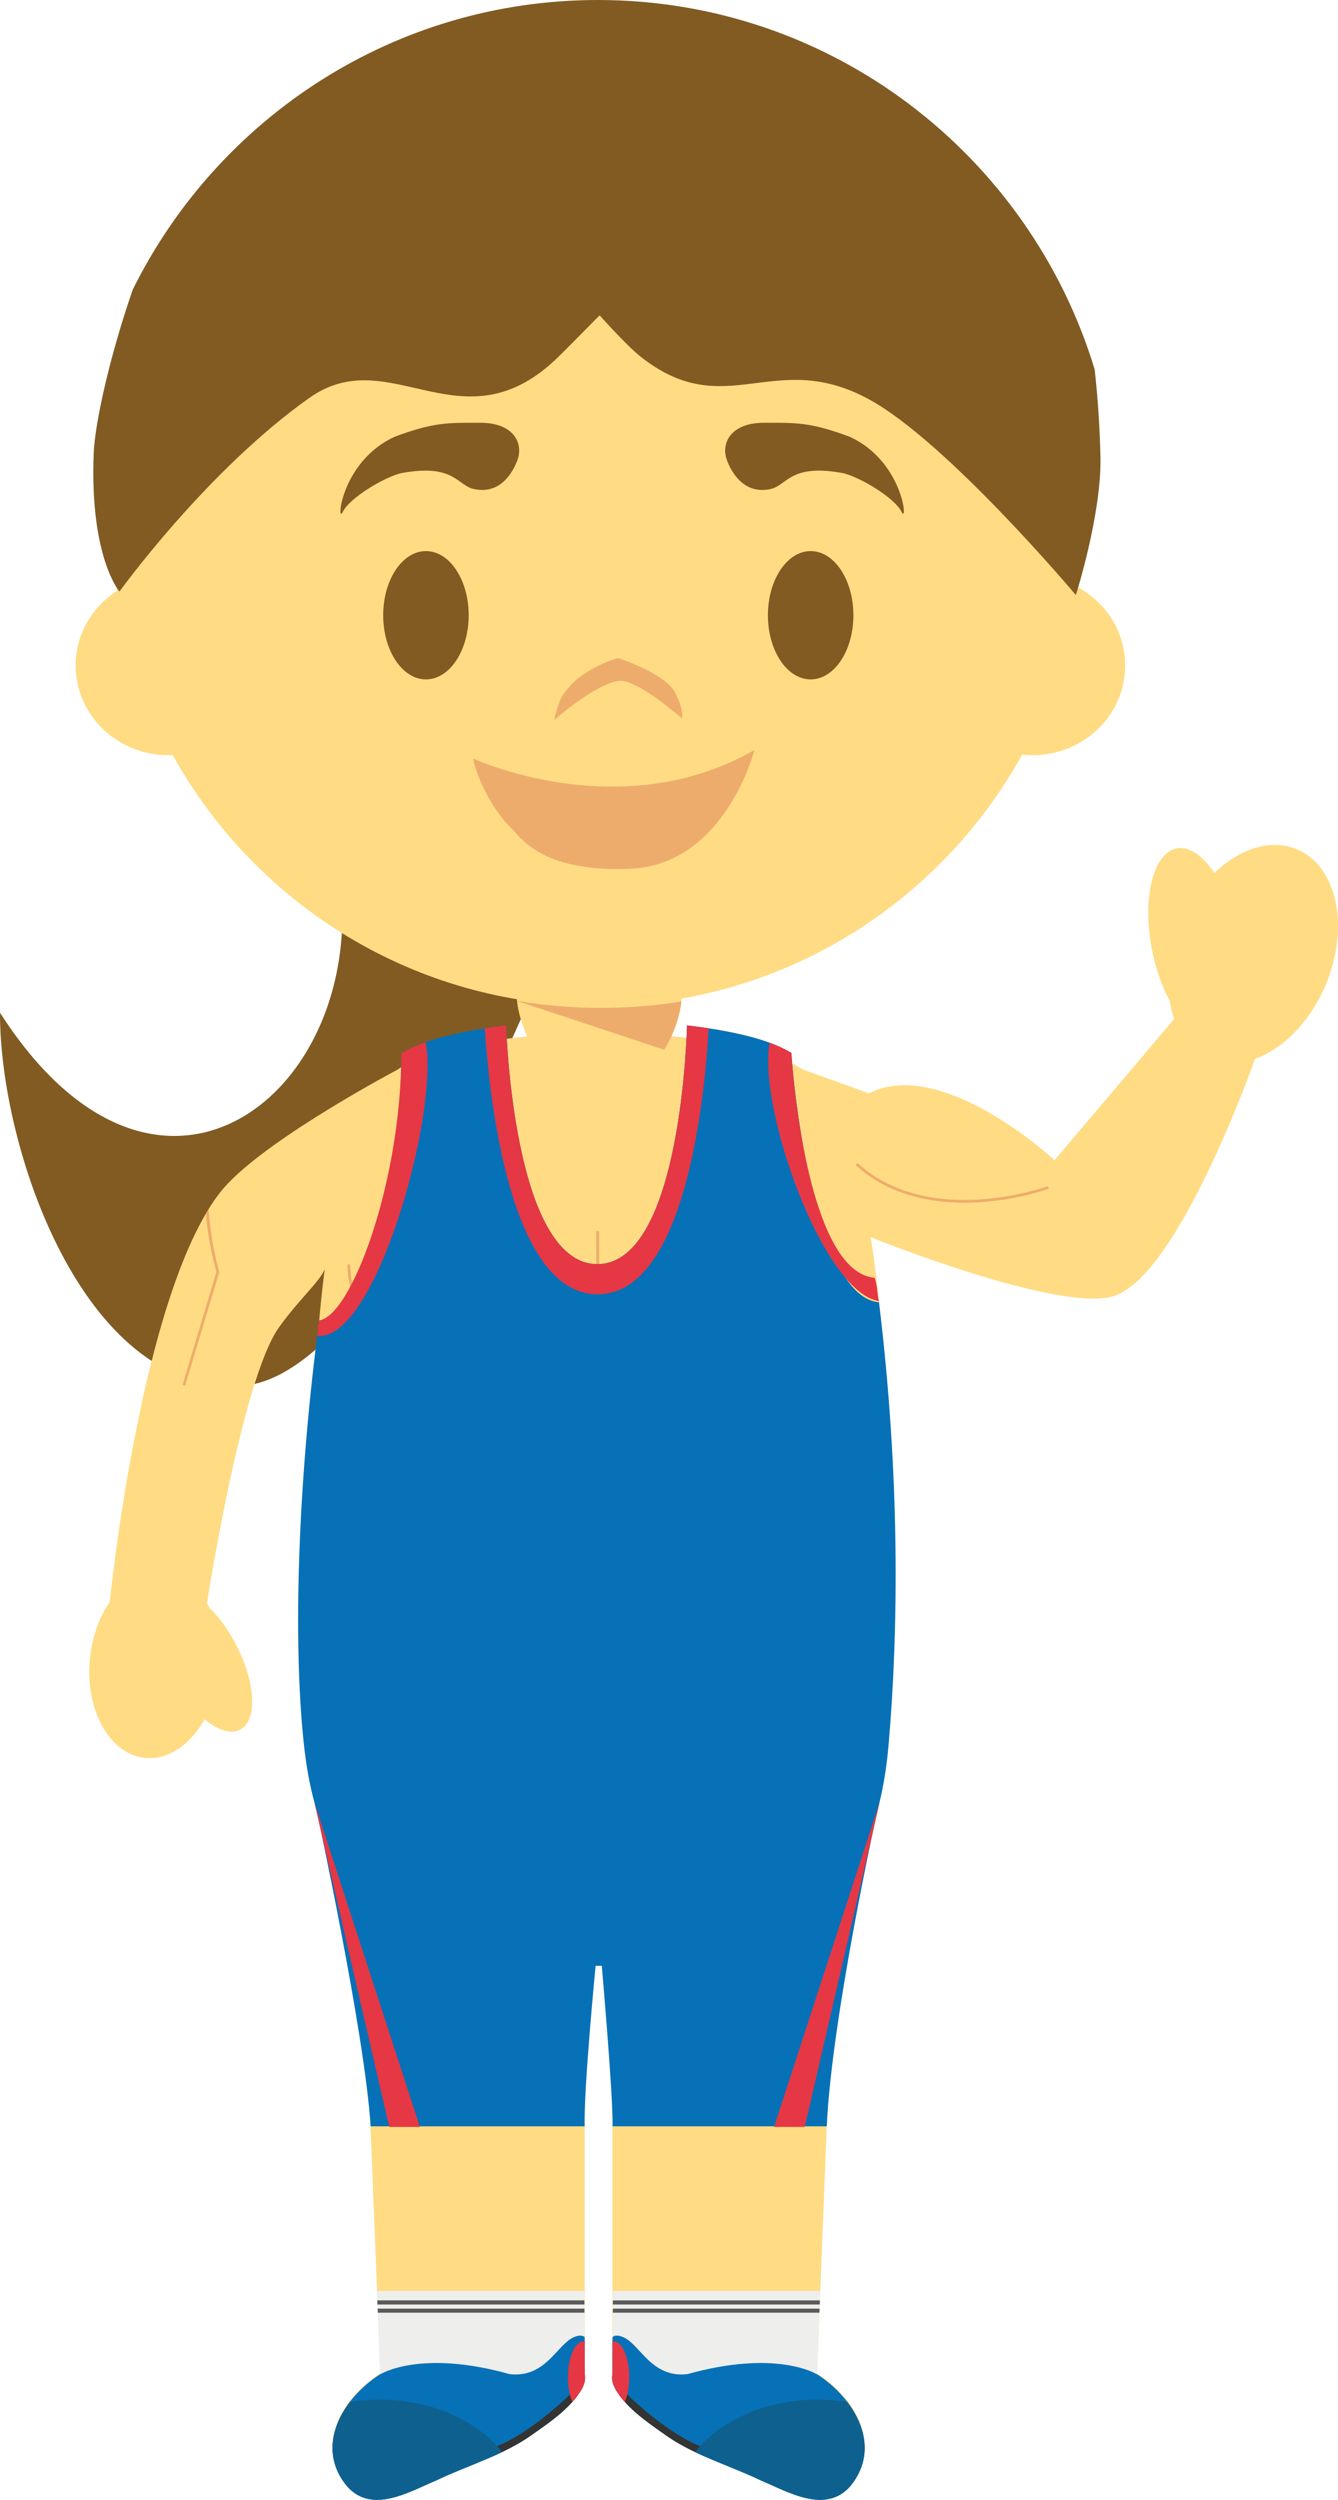 <svg version="1.1" xmlns="http://www.w3.org/2000/svg" xmlns:xlink="http://www.w3.org/1999/xlink" width="62.603" height="116.886" viewBox="0,0,62.603,116.886"><g transform="translate(-208.071,-121.233)"><g data-paper-data="{&quot;isPaintingLayer&quot;:true}" fill-rule="evenodd" stroke="none" stroke-width="1" stroke-linecap="butt" stroke-linejoin="miter" stroke-miterlimit="10" stroke-dasharray="" stroke-dashoffset="0" style="mix-blend-mode: normal"><path d="M208.071,168.585c8.126,12.663 18.963,2.096 15.277,-9.094c-2.675,-8.126 11.853,2.64 11.853,2.64c0,0 -8.508,23.552 -15.887,23.906c-7.377,0.35 -11.264,-11.175 -11.243,-17.452" data-paper-data="{&quot;origPos&quot;:null}" fill="#815b22"/><path d="M236.736,232.206h-0.007v-11.572h10.025l-0.454,11.572h-0.009c1.794,1.116 3.095,3.385 1.56,5.237c-1.159,1.3 -2.868,0.274 -4.163,-0.274c-1.433,-0.688 -3.076,-1.168 -4.37,-2.06c-0.84,-0.589 -1.825,-1.23 -2.392,-2.106c-0.173,-0.272 -0.258,-0.546 -0.19,-0.797M225.867,232.206h-0.002l-0.46,-11.572h10.024v11.572h-0.002c0.066,0.261 -0.02,0.525 -0.192,0.797c-0.57,0.876 -1.556,1.517 -2.392,2.106c-1.297,0.892 -2.933,1.372 -4.371,2.06c-1.297,0.548 -3.004,1.575 -4.162,0.274c-1.536,-1.852 -0.233,-4.125 1.557,-5.237" data-paper-data="{&quot;origPos&quot;:null}" fill="#ffdc83"/><path d="M236.746,228.35h9.705l-0.154,3.888h-0.006c0.311,0.191 0.604,0.442 0.872,0.697v2.492h-7.432c-0.142,-0.084 -0.281,-0.172 -0.418,-0.264c-0.839,-0.589 -1.822,-1.238 -2.388,-2.119c-0.172,-0.27 -0.26,-0.548 -0.198,-0.806h0.02v-3.889z" fill="#eeeeed"/><path d="M246.434,228.793l-0.009,0.192h-9.679v-0.192zM246.417,229.178l-0.006,0.19h-9.664v-0.19z" fill="#5a5a5a"/><path d="M224.303,233.73c0.416,-0.596 0.947,-1.102 1.561,-1.49h-0.006l-0.154,-3.892h9.711v3.892h0.009c0.066,0.255 -0.02,0.536 -0.195,0.806c-0.565,0.878 -1.55,1.523 -2.387,2.11c-0.136,0.094 -0.275,0.184 -0.416,0.27h-8.123v-1.697z" fill="#eeeeed"/><path d="M235.415,228.985h-9.683l-0.009,-0.193h9.692zM235.415,229.368h-9.666l-0.009,-0.19h9.675z" fill="#5a5a5a"/><path d="M246.273,232.24l0.024,-0.011v0.01h-0.007c1.792,1.149 3.094,3.397 1.56,5.246c-1.16,1.305 -2.87,0.278 -4.169,-0.27c-1.431,-0.686 -3.07,-1.166 -4.369,-2.055c-0.838,-0.59 -1.822,-1.239 -2.387,-2.115c-0.173,-0.272 -0.26,-0.55 -0.198,-0.806v-1.723c0,0 0.115,-0.175 0.516,0c0.791,0.35 1.31,1.918 2.997,1.723c4.175,-1.168 6.033,0 6.033,0" fill="#0771b7"/><path d="M237.05,233.227l0.205,-0.19c0,0 2.149,2.185 4,2.723l-0.164,0.35c-0.627,-0.275 -1.233,-0.575 -1.777,-0.95c-0.78,-0.549 -1.685,-1.147 -2.264,-1.933" fill="#333433"/><path d="M246.34,233.43c0.47,0 0.93,0.039 1.374,0.105c0.002,0.006 0.006,0.01 0.008,0.015c0.888,1.17 1.195,2.649 0.128,3.936c-1.16,1.303 -2.871,0.277 -4.168,-0.27c-0.99,-0.475 -2.084,-0.852 -3.09,-1.332c1.149,-1.466 3.295,-2.454 5.748,-2.454" fill="#0e618e"/><path d="M236.78,230.71c0.403,0 0.73,0.748 0.73,1.671c0,0.45 -0.076,0.86 -0.204,1.16c-0.139,-0.156 -0.266,-0.322 -0.381,-0.496c-0.173,-0.272 -0.26,-0.55 -0.197,-0.805v-1.526c0.017,-0.004 0.034,-0.004 0.052,-0.004" fill="#e63744"/><path d="M225.882,232.239c0,0 1.86,-1.168 6.03,0c1.688,0.195 2.21,-1.373 3,-1.723c0.401,-0.175 0.516,0 0.516,0v1.723c0.062,0.256 -0.021,0.534 -0.198,0.806c-0.565,0.876 -1.551,1.525 -2.387,2.115c-1.3,0.889 -2.938,1.369 -4.372,2.055c-1.297,0.548 -3.003,1.575 -4.162,0.27c-1.538,-1.849 -0.236,-4.097 1.556,-5.246h-0.007v-0.01l0.024,0.011" fill="#0771b7"/><path d="M235.105,233.227c-0.578,0.786 -1.485,1.384 -2.264,1.933c-0.544,0.375 -1.148,0.675 -1.775,0.95l-0.168,-0.35c1.856,-0.538 4,-2.723 4,-2.723l0.207,0.19" fill="#333433"/><path d="M225.813,233.43c2.455,0 4.602,0.988 5.754,2.454c-1.007,0.48 -2.1,0.857 -3.096,1.332c-1.295,0.547 -3.004,1.573 -4.162,0.27c-1.071,-1.287 -0.764,-2.766 0.126,-3.936c0,-0.005 0.006,-0.009 0.008,-0.015c0.453,-0.069 0.911,-0.104 1.37,-0.105" fill="#0e618e"/><path d="M235.375,230.71c0.02,0 0.037,0 0.052,0.004v1.526c0.063,0.255 -0.02,0.533 -0.197,0.805c-0.113,0.174 -0.243,0.339 -0.384,0.496c-0.126,-0.3 -0.201,-0.71 -0.201,-1.16c0,-0.923 0.327,-1.671 0.73,-1.671" fill="#e63744"/><path d="M212.282,198.747c0.108,-1.016 0.445,-1.923 0.928,-2.623c-0.003,0.047 -0.009,0.068 -0.009,0.068c0,0 1.432,-14.41 5.163,-19.198c1.709,-2.198 7.616,-5.38 8.31,-5.749c1.298,-0.945 4.238,-1.376 6.066,-1.547c-0.307,-0.673 -0.493,-1.412 -0.493,-1.948h7.723c0,0.536 -0.177,1.26 -0.48,1.933c1.796,0.176 4.766,0.604 6.119,1.547l3.118,1.123c3.456,-1.74 8.685,3.126 8.685,3.126l5.598,-6.602v0.002c-0.097,-0.277 -0.168,-0.562 -0.211,-0.852c-0.356,-0.656 -0.65,-1.477 -0.832,-2.394c-0.463,-2.398 0.055,-4.517 1.158,-4.731c0.587,-0.116 1.23,0.338 1.765,1.15c1.188,-1.144 2.653,-1.624 3.878,-1.103c1.87,0.797 2.466,3.636 1.33,6.336c-0.735,1.736 -2.002,2.994 -3.314,3.46l0.006,0.003c0,0 -3.494,9.954 -6.534,11.061c-2.462,0.898 -11.45,-2.73 -11.45,-2.73v-0.015c1.69,10.346 -0.079,26.141 -0.079,26.141h-25.297c0,0 -1.516,-14.338 -0.162,-24.645v0.007c-0.198,0.546 -1.293,1.519 -2.159,2.751c-1.734,2.46 -3.353,12.868 -3.353,12.868c0.038,0.07 0.077,0.141 0.11,0.214c0.442,0.433 0.869,1.012 1.227,1.69c0.941,1.78 1.04,3.575 0.22,4.012c-0.442,0.236 -1.05,0.03 -1.67,-0.482c-0.664,1.192 -1.707,1.922 -2.797,1.807c-1.666,-0.176 -2.816,-2.274 -2.564,-4.68" data-paper-data="{&quot;origPos&quot;:null}" fill="#ffdc83"/><path d="M239.144,170.316l-6.87,-2.276l-0.01,-0.012c2.544,0.434 5.143,0.443 7.69,0.028c-0.07,0.668 -0.375,1.594 -0.81,2.26M242.634,183.778c1.856,0 3.17,-0.328 3.978,-0.992c0.69,-0.564 1.018,-1.384 1.018,-2.43h-0.13c0,1.046 -0.316,1.791 -0.969,2.33c-1.474,1.21 -4.71,1.28 -9.898,0.224l-0.022,0.127c2.422,0.495 4.42,0.741 6.023,0.741M229.332,183.778c-1.859,0 -3.173,-0.328 -3.981,-0.992c-0.687,-0.564 -1.02,-1.384 -1.02,-2.43h0.13c0,1.046 0.318,1.791 0.97,2.33c1.475,1.21 4.711,1.28 9.9,0.224l0.025,0.127c-2.425,0.495 -4.424,0.741 -6.024,0.741M235.972,181.73h0.13v-2.938h-0.13zM253.198,177.469c0.25,0 0.495,-0.007 0.72,-0.024c1.099,-0.071 2.185,-0.283 3.23,-0.63l-0.046,-0.12c-0.013,0.005 -1.406,0.504 -3.193,0.622c-1.645,0.107 -3.973,-0.103 -5.716,-1.704l-0.087,0.097c1.536,1.407 3.51,1.759 5.092,1.759M218.194,180.706c-0.049,-0.18 -0.39,-1.41 -0.486,-2.739c0.042,-0.07 0.087,-0.137 0.123,-0.205c0.068,0.99 0.233,1.97 0.495,2.927v0.038l-1.595,5.3l-0.12,-0.037z" fill="#eeac6c"/><path d="M223.007,182.97c1.941,0.037 3.823,-6.377 3.844,-12.471l0.002,-0.013c1.13,-0.718 3.243,-1.11 4.9,-1.314c0,0 0.308,11.178 4.273,11.167c3.962,-0.009 4.188,-11.162 4.188,-11.162c1.502,0.175 3.35,0.499 4.514,1.086c0.141,0.073 0.256,0.13 0.376,0.208c0,0 0.006,0.2 0.034,0.534c0.147,1.744 1.163,10.88 4.06,11.119c0.99,8.12 0.915,15.334 0.448,20.696c-0.156,1.825 -0.489,2.927 -0.489,2.927c0,0 -2.174,9.752 -2.402,14.907h-10.025c0.041,-1.304 -0.503,-7.504 -0.503,-7.504h-0.288c0,0 -0.567,5.807 -0.51,7.504h-10.018c-0.27,-4.373 -2.56,-14.907 -2.56,-14.907c0,0 -0.363,-1.108 -0.559,-2.932c-0.533,-4.888 -0.277,-12.398 0.715,-19.845" fill="#0771b7"/><path d="M245.105,170.471l-0.005,-0.004c0,0 0.005,0 0.005,0.003zM245.1,170.467c0,-0.004 0,-0.002 0,0M245.725,220.682l3.51,-15.204l-4.945,15.204zM226.284,220.682l-3.512,-15.204l4.945,15.204zM244.077,169.986c-0.548,3.107 2.511,11.685 5.114,12.081c-0.124,-0.656 -0.03,-0.478 -0.188,-1.086c-2.899,-0.238 -3.718,-8.231 -3.865,-9.975c-0.028,-0.337 -0.034,-0.534 -0.034,-0.534c-0.12,-0.079 -0.236,-0.135 -0.376,-0.208c-0.198,-0.098 -0.421,-0.193 -0.651,-0.278M222.913,183.688c2.687,0.347 5.7,-10.301 5.077,-13.725c-0.435,0.148 -0.825,0.323 -1.137,0.523l-0.002,0.013c-0.021,6.094 -2.364,12.281 -3.844,12.471c-0.056,0.274 -0.041,0.438 -0.094,0.718M236.042,181.751c-4.094,0.008 -5.071,-9.101 -5.289,-12.44c0.344,-0.051 0.681,-0.101 0.999,-0.139c0,0 0.309,11.179 4.273,11.168c3.964,-0.01 4.19,-11.164 4.19,-11.164c0.339,0.039 0.677,0.084 1.015,0.135c-0.192,3.33 -1.107,12.426 -5.188,12.439" fill="#e63744"/><path d="M213.544,148.86c-0.171,-1.137 -0.256,-2.285 -0.256,-3.435c0,-12.608 10.176,-22.834 22.73,-22.834c12.558,0 22.736,10.226 22.736,22.834c0,1.115 -0.081,2.21 -0.23,3.279c1.31,0.722 2.192,2.083 2.192,3.647c0,2.317 -1.941,4.194 -4.337,4.194c-0.166,0 -0.324,-0.009 -0.482,-0.026c-3.882,7.007 -11.328,11.747 -19.878,11.747c-8.538,0 -15.981,-4.731 -19.866,-11.726c-0.067,0.003 -0.133,0.004 -0.2,0.005c-2.4,0 -4.344,-1.877 -4.344,-4.194c0,-1.457 0.766,-2.736 1.935,-3.49" data-paper-data="{&quot;origPos&quot;:null}" fill="#ffdc83"/><path d="M232.311,142.65c0,0 -0.503,1.803 -2.082,1.446c-0.772,-0.174 -0.908,-1.201 -3.386,-0.74c-0.779,0.18 -2.417,1.156 -2.732,1.808c-0.316,0.652 -0.088,-2.392 2.457,-3.522c1.835,-0.675 2.457,-0.642 3.977,-0.642c1.52,0 1.987,0.907 1.766,1.65M242.052,142.65c0,0 0.503,1.803 2.082,1.446c0.772,-0.174 0.908,-1.201 3.386,-0.74c0.779,0.18 2.417,1.156 2.732,1.808c0.316,0.652 0.087,-2.392 -2.457,-3.522c-1.835,-0.675 -2.457,-0.642 -3.977,-0.642c-1.52,0 -1.987,0.907 -1.766,1.65" data-paper-data="{&quot;origPos&quot;:null}" fill="#815b22"/><path d="M230,150c0,1.657 -0.895,3 -2,3c-1.105,0 -2,-1.343 -2,-3c0,-1.657 0.895,-3 2,-3c1.105,0 2,1.343 2,3M248,150c0,1.657 -0.895,3 -2,3c-1.105,0 -2,-1.343 -2,-3c0,-1.657 0.895,-3 2,-3c1.105,0 2,1.343 2,3" data-paper-data="{&quot;origPos&quot;:null}" fill="#815b22"/><path d="M237.02,153.069c-1.125,0.153 -3.02,1.834 -3.02,1.834c0,0 0.207,-1.009 0.503,-1.299c0.8,-1.156 2.487,-1.604 2.487,-1.604c0,0 2.173,0.703 2.65,1.588c0.443,0.824 0.34,1.238 0.34,1.238c0,0 -2.121,-1.871 -2.96,-1.756z" fill="#eeac6c"/><path d="M230.2,156.696c0,0 6.897,3.208 13.172,-0.397c0,0 -1.39,5.47 -5.95,5.561c-4.115,0.122 -4.984,-1.492 -5.477,-1.956c-0.492,-0.463 -1.42,-1.772 -1.745,-3.208" fill="#eeac6c"/><path d="M259.561,142.676c0.032,2.668 -1.152,6.38 -1.152,6.38c0,0 -6.004,-7.14 -9.664,-9.144c-4.482,-2.449 -6.716,1.157 -10.718,-2.016c-0.663,-0.53 -1.901,-1.92 -1.901,-1.92c0,0 -1.504,1.526 -1.905,1.92c-4.497,4.425 -7.872,-0.742 -11.663,1.933c-4.818,3.403 -8.898,9.064 -8.898,9.064c0,0 -1.397,-1.607 -1.205,-6.465c0.057,-1.401 0.736,-4.504 1.83,-7.659c3.981,-8.025 12.228,-13.536 21.763,-13.536c10.945,0 20.2,7.273 23.24,17.269c0.155,1.387 0.246,2.78 0.273,4.175" data-paper-data="{&quot;origPos&quot;:null}" fill="#815b22"/></g></g></svg>